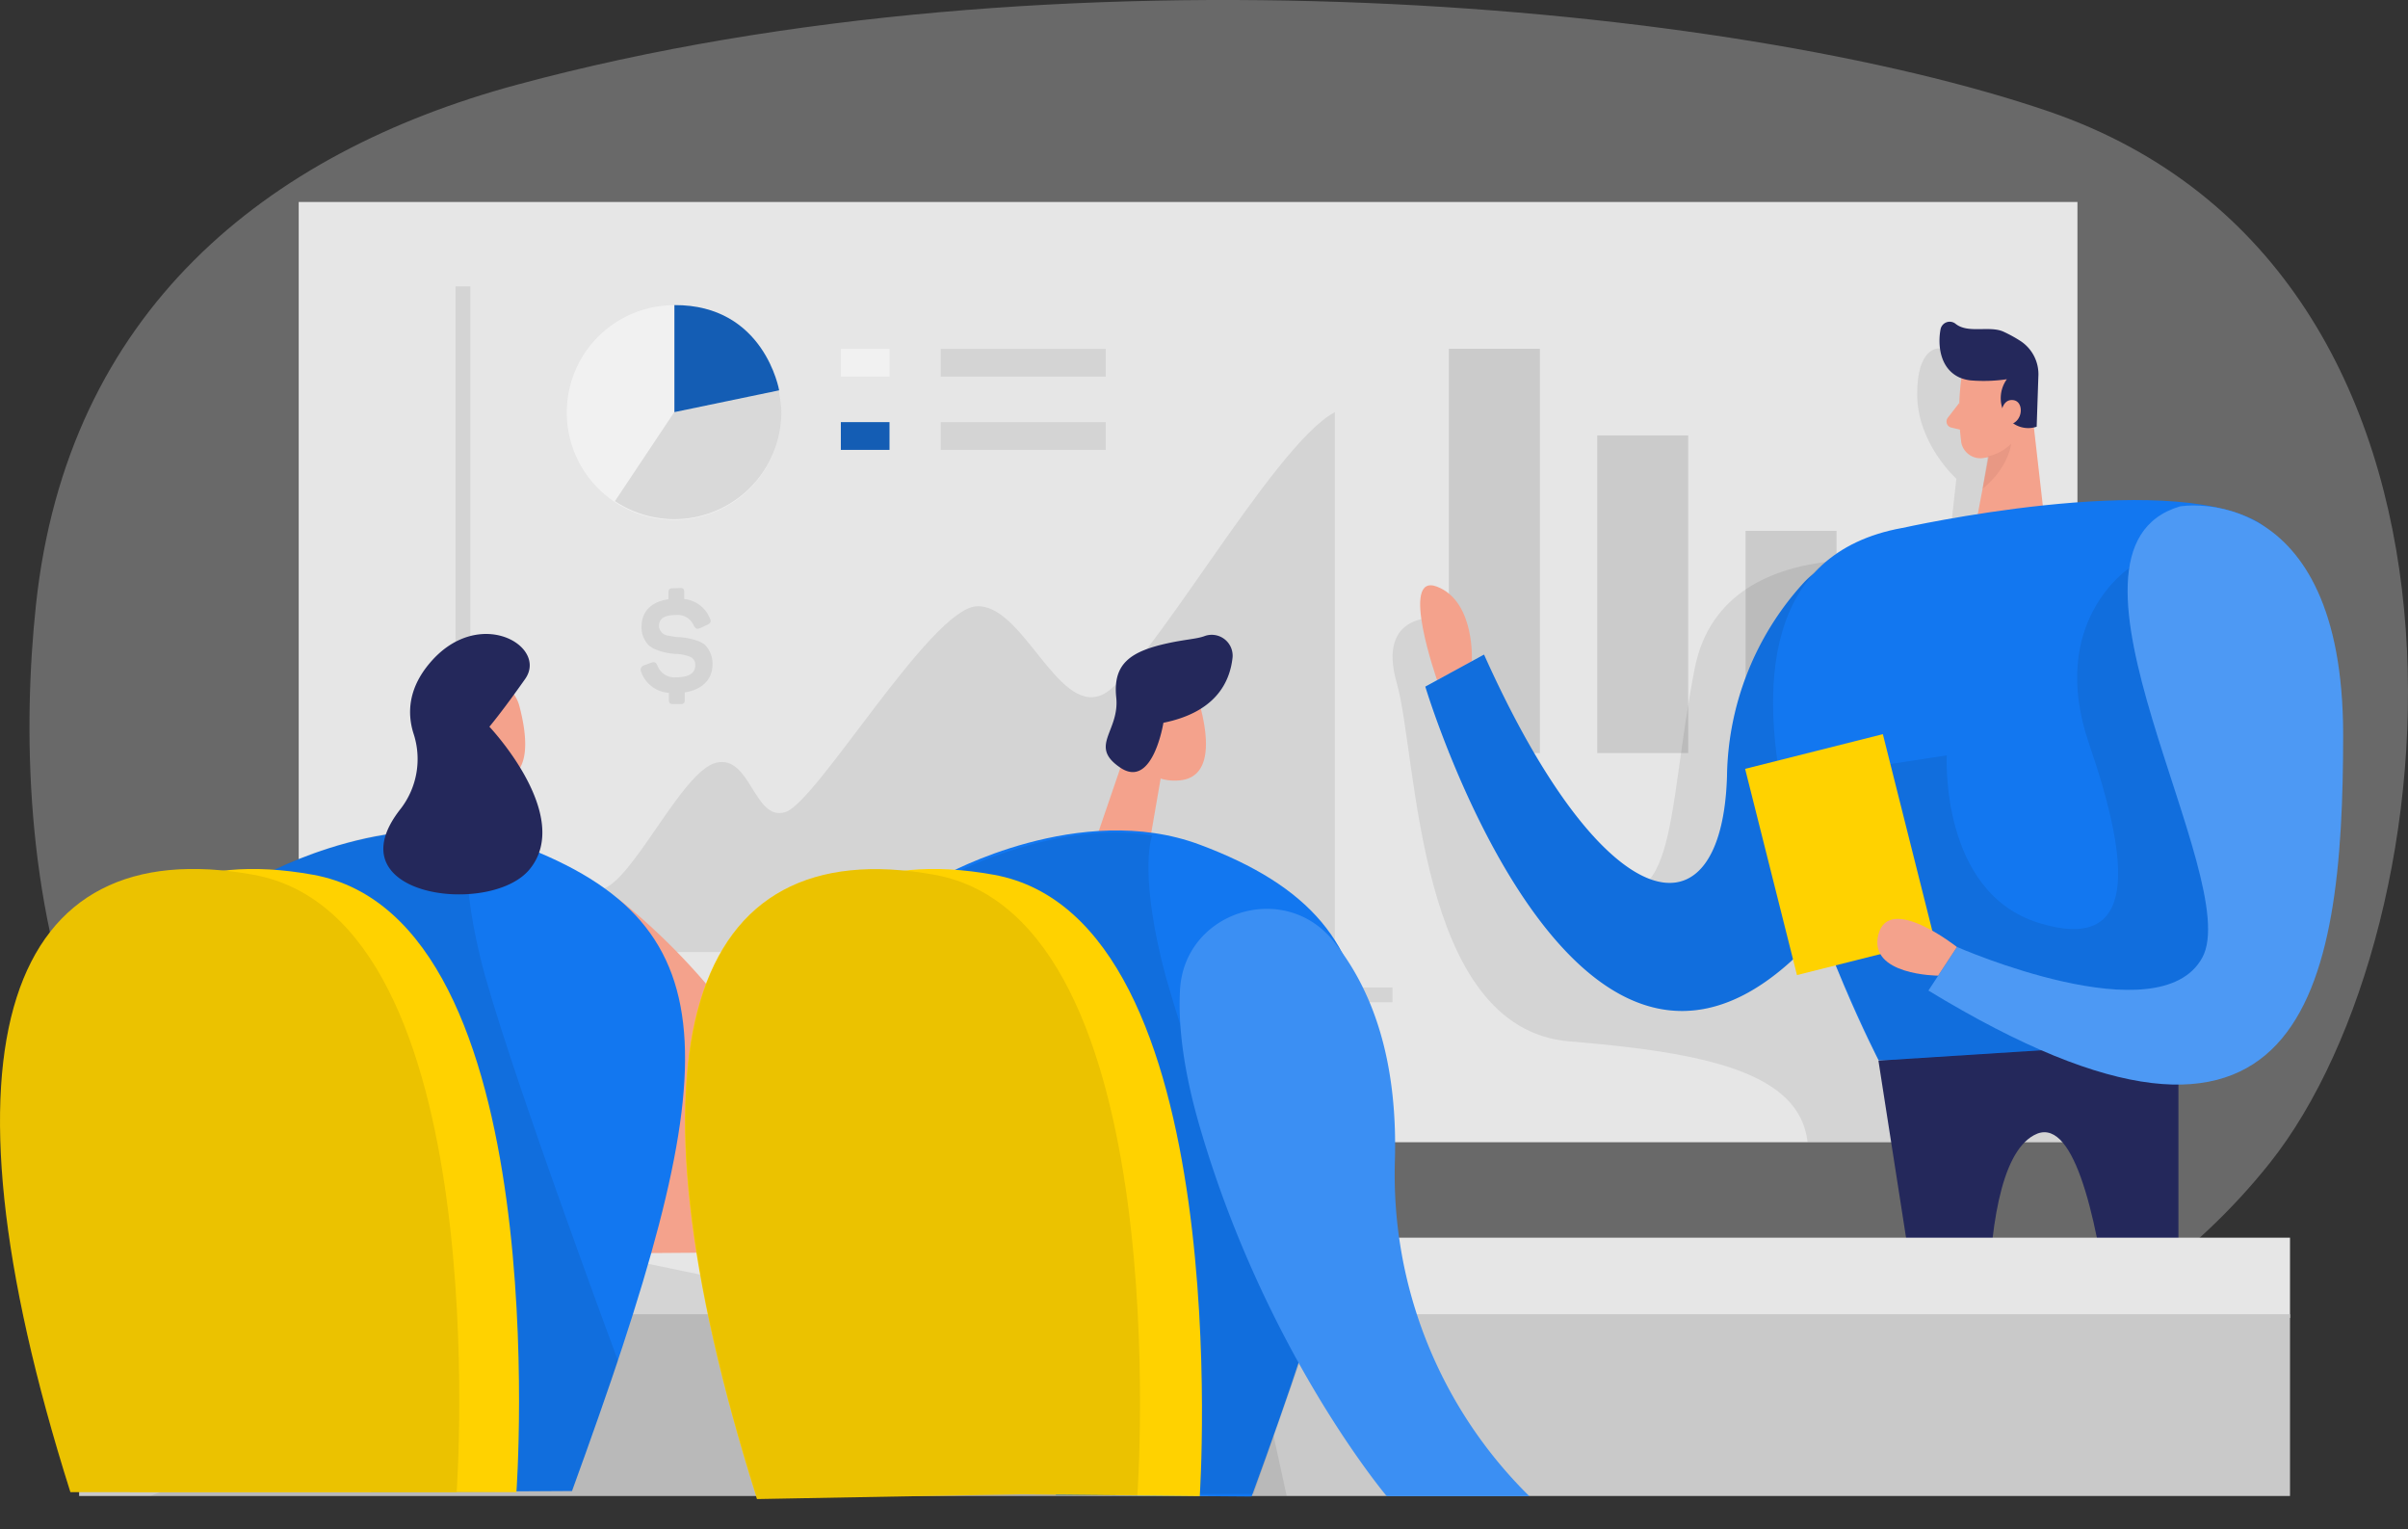 <svg width="63" height="40" fill="none" xmlns="http://www.w3.org/2000/svg">
    <rect width="100%" height="100%" fill="#333333" stroke="none"/>
    <path opacity=".3" d="M13.524 2.216C6.951 3.992 1.761 8.156.941 15.818c-.69 6.458.285 17.86 11.355 19.727 21.542 3.627 39.159 4.818 47.083-5.119 4.898-6.14 6.41-23.328-5.774-27.51-8.263-2.827-25.98-4.51-40.08-.7Z" fill="#E6E6E6"/>
    <path d="M54.35 5.283H7.815v24.593h46.537V5.283Z" fill="#E6E6E6"/>
    <g opacity=".12" fill="#000">
        <path d="M49.549 19.697h2.38V15.44h-2.38v4.257ZM45.669 19.697h2.38v-5.812h-2.38v5.812ZM41.788 19.697h2.38v-8.308h-2.38v8.308ZM37.907 19.697h2.381V9.122h-2.381v10.575Z"/>
    </g>
    <path opacity=".08" d="M13.058 24.901v-3.747s1.85 2.282 2.667 2.11c.818-.172 2.11-3.1 3.013-3.315.903-.215.99 1.55 1.81 1.292.82-.257 3.787-5.295 4.992-5.382 1.205-.087 2.11 2.798 3.27 2.325 1.161-.473 4.478-6.543 6.113-7.403V24.9l-21.865.002Z" fill="#000"/>
    <path d="M36.43 26.214H11.918V7.49h.388v18.338H36.43v.387ZM54.36 17.378v12.494h-7.069c-.207-1.83-2.685-2.342-6.234-2.634-4.013-.334-3.966-7.463-4.512-9.366-.547-1.902 1.102-1.709 1.102-1.709s1.162 5.508 3.727 6.85c2.566 1.34 2.188-1.55 2.963-5.523.775-3.971 6.587-2.642 6.587-2.642l.26-2.325s-1.014-.91-1.025-2.19c-.012-1.278.58-1.22.58-1.22l1.512.682.343 2.488 1.767 5.095Z" fill="#000" opacity=".08"/>
    <path d="M38.507 17.299s.095-1.562-.907-1.953c-1.001-.392 0 2.448 0 2.448l.907-.495Z" fill="#F4A28C"/>
    <path d="M50.075 15.29a1.936 1.936 0 0 0-2.906-.025 7.66 7.66 0 0 0-1.986 5.037c-.13 4.322-3.183 3.894-6.357-3.181l-1.536.838s4.204 13.977 10.627 6.051c3.925-4.822 3.264-7.422 2.158-8.72Z" fill="#1277F0"/>
    <path opacity=".08" d="M49.41 14.677a1.37 1.37 0 0 0-1.732.085 7.616 7.616 0 0 0-2.491 5.541c-.13 4.323-3.183 3.895-6.357-3.18l-1.536.838s4.204 13.977 10.627 6.05c4.667-5.763 2.838-8.348 1.49-9.334Z" fill="#000"/>
    <path d="M51.315 9.896a6.294 6.294 0 0 0 0 1.691.512.512 0 0 0 .606.388 1.128 1.128 0 0 0 .92-.81l.357-.86a.912.912 0 0 0-.358-.993c-.562-.445-1.475-.034-1.525.584Z" fill="#F4A28C"/>
    <path d="m53.13 10.456.378 3.315-1.84.077.463-2.443 1-.95Z" fill="#F4A28C"/>
    <path d="M51.565 9.95c.314.026.63.015.94-.031a.846.846 0 0 0-.04.93.69.69 0 0 0 .82.312l.044-1.306a1.038 1.038 0 0 0-.485-.947 3.607 3.607 0 0 0-.428-.233c-.368-.166-.93.06-1.257-.209a.244.244 0 0 0-.388.143c-.075.388-.033 1.023.496 1.265.095.04.196.066.298.076Z" fill="#24285B"/>
    <path d="M52.357 10.814s.024-.387.318-.348c.295.038.26.61-.143.645l-.175-.297ZM51.261 10.537l-.3.388a.164.164 0 0 0 .019.222c.02.018.045.031.072.037l.388.091-.179-.738Z" fill="#F4A28C"/>
    <path opacity=".31" d="M52.007 11.936c.231-.048.443-.162.61-.33 0 0-.052.609-.748 1.182l.138-.852Z" fill="#CE8172"/>
    <path d="M49.767 13.81s6.841-1.533 9.3-.158c2.459 1.376-2.36 14.322-2.36 14.322l-7.556-.24s-6.608-12.61.616-13.925Z" fill="#1277F0"/>
    <path opacity=".08" d="M55.717 14.852s-2.16 1.4-1.062 4.599c1.099 3.199 1.28 5.49-1.315 4.689-2.597-.803-2.407-4.383-2.407-4.383l-2.656.409-.255 5.082 1.123 2.485 6.572-.412 2.673-.682.989-3.354-1.816-5.678-1.846-2.755Z" fill="#000"/>
    <path d="M52.013 34.342c.035-2.143.316-4.171 1.201-4.65 1.004-.554 1.612 1.959 1.97 4.65h1.81v-7.1l-7.849.5 1.031 6.607 1.837-.007Z" fill="#24285B"/>
    <path d="M57.04 13.244s4.263-.715 4.263 5.98c0 6.696-1.023 12.66-10.85 6.685l.748-1.14s5.29 2.325 6.415.283c1.125-2.042-4.418-10.679-.576-11.808Z" fill="#3B8FF3"/>
    <path opacity=".46" d="M57.04 13.244s4.263-.715 4.263 5.98c0 6.696-1.023 12.66-10.85 6.685l.748-1.14s5.29 2.325 6.415.283c1.125-2.042-4.418-10.679-.576-11.808Z" fill="#fff" fill-opacity=".2"/>
    <path d="m49.26 19.203-3.603.907 1.357 5.394 3.604-.906-1.357-5.395Z" fill="#FFD200"/>
    <path d="M51.199 24.77s-1.773-1.405-2.054-.332c-.28 1.074 1.562 1.081 1.562 1.081l.492-.75Z" fill="#F4A28C"/>
    <path opacity=".08" d="M28.929 9.125h-4.315v.726h4.315v-.726ZM28.929 11.041h-4.315v.726h4.315v-.726Z" fill="#000"/>
    <path opacity=".46" d="M23.272 9.125h-1.273v.726h1.273v-.726Z" fill="#fff"/>
    <path d="M23.272 11.041h-1.273v.726h1.273v-.726Z" fill="#145DB4"/>
    <path opacity=".46" d="M20.443 10.783a2.807 2.807 0 1 1-.06-.57 2.808 2.808 0 0 1 .06.57Z" fill="#fff"/>
    <path d="M17.644 7.98v2.8l2.741-.57s-.384-2.244-2.741-2.23Z" fill="#145DB4"/>
    <path opacity=".1" d="M20.443 10.783a2.8 2.8 0 0 1-4.355 2.325l1.55-2.325 2.74-.57c.015.074.026.152.038.227.016.114.025.228.027.343Z" fill="#000"/>
    <path opacity=".08" d="M17.792 15.38c.084 0 .109.027.109.11v.179a.806.806 0 0 1 .668.498c.045.087.027.134-.071.178l-.177.082c-.083.038-.122.02-.17-.064a.455.455 0 0 0-.465-.277c-.308 0-.448.095-.446.3a.27.27 0 0 0 .25.24c.086.02.174.033.262.039.164.007.326.038.482.09a.65.65 0 0 1 .213.115.698.698 0 0 1 .194.506c0 .387-.26.662-.726.734v.194c0 .081-.026.112-.109.112h-.194c-.083 0-.112-.027-.112-.11v-.184a.826.826 0 0 1-.727-.552.12.12 0 0 1 .082-.169l.178-.066c.09-.033.13-.011.17.08a.473.473 0 0 0 .49.3c.334 0 .498-.109.498-.322a.222.222 0 0 0-.158-.223 1.181 1.181 0 0 0-.359-.067 1.573 1.573 0 0 1-.484-.101.703.703 0 0 1-.211-.118.656.656 0 0 1-.194-.49c0-.388.24-.653.703-.72V15.5c0-.084.027-.113.11-.113l.194-.006Z" fill="#000"/>
    <path d="M59.913 32.373H2.07v2.099h57.843v-2.099Z" fill="#E6E6E6"/>
    <path d="M59.913 34.375H2.07v4.754h57.843v-4.754Z" fill="#C9C9C9"/>
    <path opacity=".08" d="M10.454 32.438s-1.938 4.98-6.521 6.69h29.73l-.594-2.734-19.405-4.02-3.21.063Z" fill="#000"/>
    <path d="M16.161 23.5s3.1 2.325 4.421 5.585a2.666 2.666 0 0 1-2.443 3.682l-3.634.025L16.16 23.5ZM12.556 20.364l-.28 1.623-1.461.107.889-2.598.852.868Z" fill="#F4A28C"/>
    <path d="M12.044 17.963a.968.968 0 0 1 1.55.525c.194.744.336 1.833-.528 1.922-1.32.136-1.55-1.567-1.55-1.567a1.78 1.78 0 0 1 .528-.88Z" fill="#F4A28C"/>
    <path d="M12.298 19.19s-.136-.342-.407-.107c-.271.234.09.612.302.533.211-.08.105-.427.105-.427Z" fill="#F4A28C"/>
    <path d="M6.924 22.88s3.522-1.955 6.655-.787c5.703 2.132 5.39 5.95 1.385 16.906l-5.252.03L6.924 22.88Z" fill="#1277F0"/>
    <path opacity=".08" d="M12.32 21.78s-.34.835.244 3.26c.583 2.426 3.605 10.557 3.605 10.557L14.972 39H13.06L7.18 22.75s2.656-1.377 5.14-.97Z" fill="#000"/>
    <path d="M13.511 39.028s1.08-14.991-5.32-16.148-8.524 4.342-4.785 16.148H13.51Z" fill="#FFD200"/>
    <path d="M11.947 39.028S13.028 24.037 6.63 22.88C.23 21.723-1.895 27.222 1.842 39.028h10.105Z" fill="#FFD200"/>
    <path opacity=".08" d="M11.947 39.028S13.028 24.037 6.63 22.88C.23 21.723-1.895 27.222 1.842 39.028h10.105Z" fill="#000"/>
    <path d="M10.483 21.154a2.13 2.13 0 0 0 .335-1.97c-.16-.508-.15-1.163.426-1.841 1.277-1.513 3.1-.446 2.496.415-.605.86-.936 1.25-.936 1.25s2.203 2.324 1.054 3.727c-1.021 1.25-5.194.719-3.375-1.581Z" fill="#24285B"/>
    <path d="m30.366 20.364-.281 1.623-1.461.107.89-2.598.852.868Z" fill="#F4A28C"/>
    <path d="M29.855 17.963a.968.968 0 0 1 1.55.525c.194.744.333 1.833-.529 1.922-1.32.136-1.55-1.567-1.55-1.567a1.78 1.78 0 0 1 .53-.88Z" fill="#F4A28C"/>
    <path d="M30.108 19.19s-.135-.342-.407-.107c-.27.234.091.612.303.533.21-.08.104-.427.104-.427Z" fill="#F4A28C"/>
    <path d="M30.438 18.905s-.277 1.743-1.124 1.176c-.846-.568-.017-.944-.11-1.839s.387-1.21 1.368-1.422c.453-.097.73-.107.93-.178a.547.547 0 0 1 .746.548c-.072.69-.477 1.445-1.81 1.715Z" fill="#24285B"/>
    <path d="M24.734 22.88s3.523-1.955 6.655-.787c5.704 2.132 5.37 6.084 1.357 17.05l-5.121-.041-2.89-16.222Z" fill="#1277F0"/>
    <path opacity=".08" d="M30.143 21.855s-.337.833.246 3.259c.583 2.425 3.604 10.557 3.604 10.557l-1.198 3.404h-1.91L25.01 22.824s2.648-1.378 5.132-.969Z" fill="#000"/>
    <path d="M31.389 39.133S32.399 24.037 26 22.88c-6.397-1.157-8.525 4.342-4.788 16.148l10.176.105Z" fill="#FFD200"/>
    <path d="M29.756 39.028s1.079-14.991-5.32-16.148c-6.4-1.156-8.372 4.52-4.631 16.329l9.95-.18Z" fill="#FFD200"/>
    <path opacity=".08" d="M29.756 39.116s1.088-15.08-5.31-16.236c-6.4-1.156-8.372 4.52-4.631 16.329l9.94-.093Z" fill="#000"/>
    <path d="M30.872 25.899c.108-2.058 2.722-2.89 4.014-1.285 1 1.24 1.688 3.067 1.608 5.76a11.801 11.801 0 0 0 3.518 8.76h-3.731s-3.17-3.748-4.892-9.663c-.434-1.491-.566-2.66-.517-3.572Z" fill="#3B8FF3"/>
</svg>
